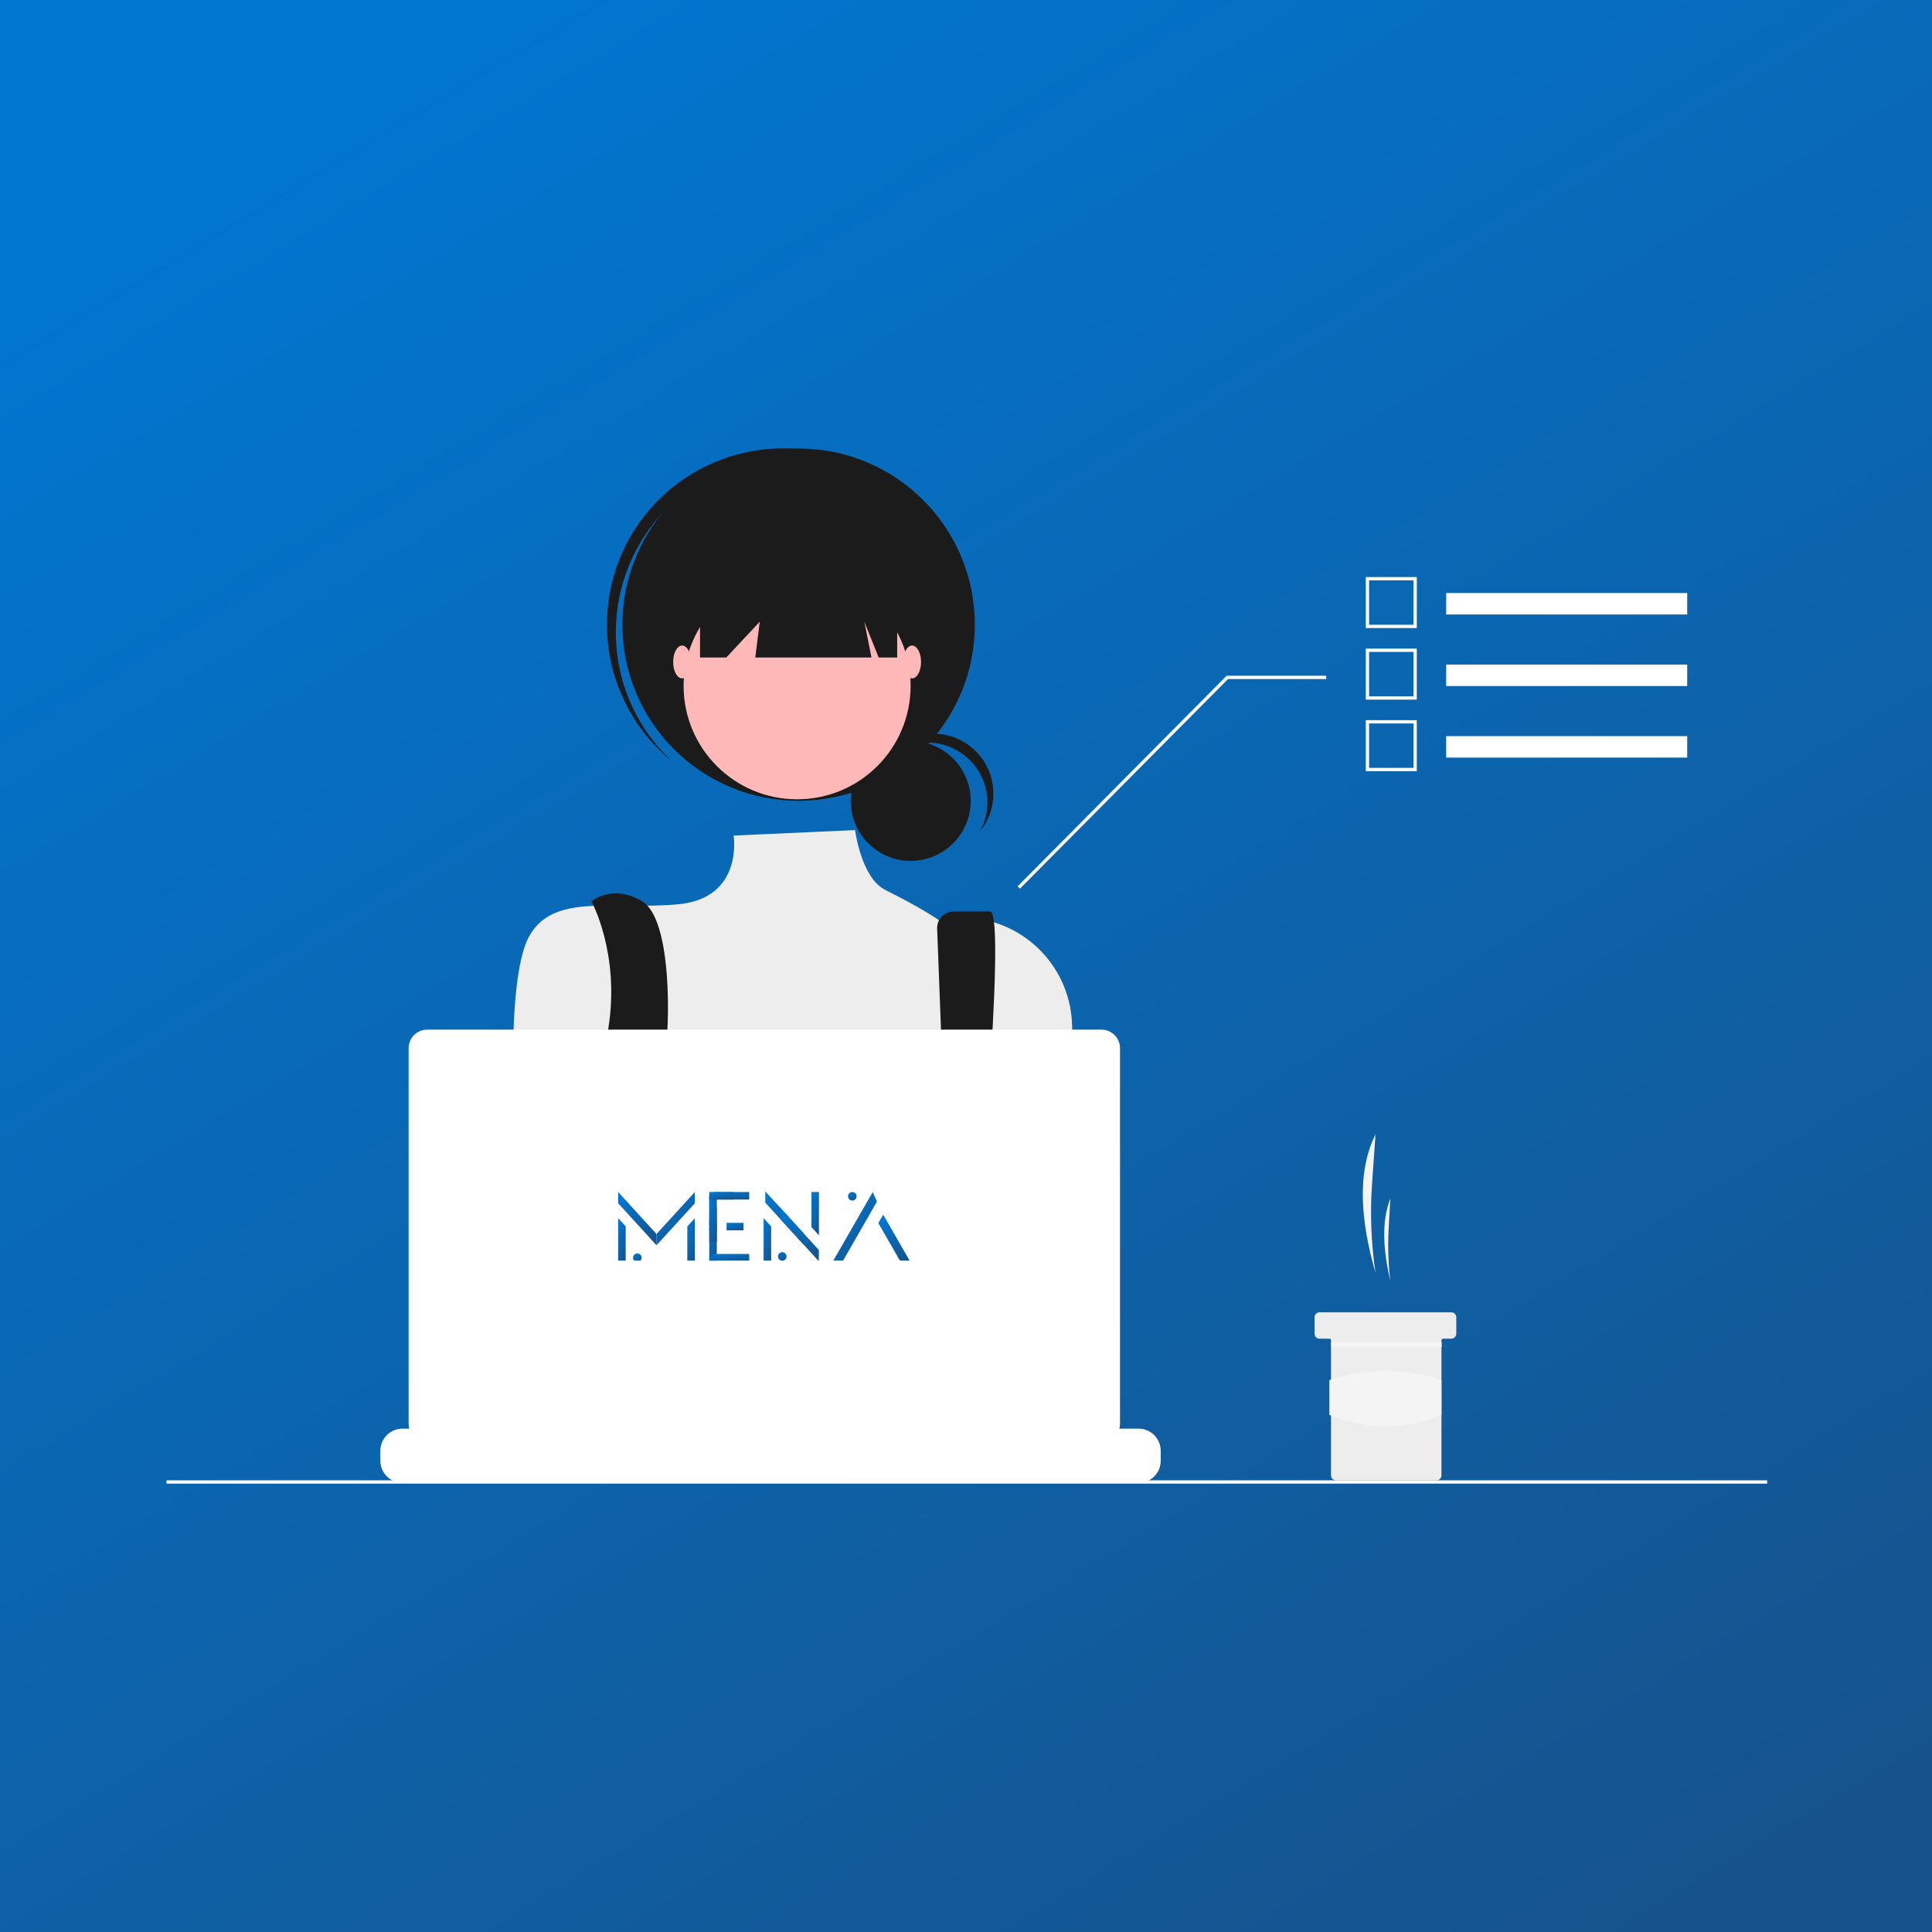 <svg width="1172" height="1172" viewBox="0 0 1172 1172" fill="none" xmlns="http://www.w3.org/2000/svg">
    <rect x="0" y="0" width="1172" height="1172" fill="#333333" stroke="none"/>
    <defs>
        <linearGradient id="paint0_linear_3140_71029" x1="256.011" y1="30.589" x2="965.329" y2="1202.1" gradientUnits="userSpaceOnUse">
            <stop stop-color="#0176D0" />
            <stop offset="1" stop-color="#16538C" />
        </linearGradient>
        <linearGradient id="paint1_linear_3140_71029" x1="403.324" y1="723.949" x2="425.059" y2="749.803" gradientUnits="userSpaceOnUse">
            <stop stop-color="#0176D0" />
            <stop offset="1" stop-color="#16538C" />
        </linearGradient>
        <linearGradient id="paint2_linear_3140_71029" x1="469.336" y1="723.57" x2="491.07" y2="749.424" gradientUnits="userSpaceOnUse">
            <stop stop-color="#0176D0" />
            <stop offset="1" stop-color="#16538C" />
        </linearGradient>
        <linearGradient id="paint3_linear_3140_71029" x1="478.551" y1="733.654" x2="500.285" y2="759.508" gradientUnits="userSpaceOnUse">
            <stop stop-color="#0176D0" />
            <stop offset="1" stop-color="#16538C" />
        </linearGradient>
        <linearGradient id="paint4_linear_3140_71029" x1="511.086" y1="724.21" x2="539.814" y2="754.335" gradientUnits="userSpaceOnUse">
            <stop stop-color="#0176D0" />
            <stop offset="1" stop-color="#16538C" />
        </linearGradient>
        <linearGradient id="paint5_linear_3140_71029" x1="537.028" y1="737.579" x2="556.288" y2="759.133" gradientUnits="userSpaceOnUse">
            <stop stop-color="#0176D0" />
            <stop offset="1" stop-color="#16538C" />
        </linearGradient>
        <linearGradient id="paint6_linear_3140_71029" x1="380.066" y1="723.948" x2="401.799" y2="749.801" gradientUnits="userSpaceOnUse">
            <stop stop-color="#0176D0" />
            <stop offset="1" stop-color="#16538C" />
        </linearGradient>
        <linearGradient id="paint7_linear_3140_71029" x1="375.983" y1="739.675" x2="385.507" y2="742.415" gradientUnits="userSpaceOnUse">
            <stop stop-color="#0176D0" />
            <stop offset="1" stop-color="#16538C" />
        </linearGradient>
        <linearGradient id="paint8_linear_3140_71029" x1="464.217" y1="739.675" x2="473.741" y2="742.415" gradientUnits="userSpaceOnUse">
            <stop stop-color="#0176D0" />
            <stop offset="1" stop-color="#16538C" />
        </linearGradient>
        <linearGradient id="paint9_linear_3140_71029" x1="493.213" y1="723.79" x2="502.737" y2="726.531" gradientUnits="userSpaceOnUse">
            <stop stop-color="#0176D0" />
            <stop offset="1" stop-color="#16538C" />
        </linearGradient>
        <linearGradient id="paint10_linear_3140_71029" x1="431.256" y1="739.675" x2="440.78" y2="742.415" gradientUnits="userSpaceOnUse">
            <stop stop-color="#0176D0" />
            <stop offset="1" stop-color="#16538C" />
        </linearGradient>
        <linearGradient id="paint11_linear_3140_71029" x1="431.256" y1="725.406" x2="440.061" y2="729.05" gradientUnits="userSpaceOnUse">
            <stop stop-color="#0176D0" />
            <stop offset="1" stop-color="#16538C" />
        </linearGradient>
        <linearGradient id="paint12_linear_3140_71029" x1="435.551" y1="723.224" x2="436.252" y2="729.374" gradientUnits="userSpaceOnUse">
            <stop stop-color="#0176D0" />
            <stop offset="1" stop-color="#16538C" />
        </linearGradient>
        <linearGradient id="paint13_linear_3140_71029" x1="433.471" y1="723.224" x2="434.6" y2="729.242" gradientUnits="userSpaceOnUse">
            <stop stop-color="#0176D0" />
            <stop offset="1" stop-color="#16538C" />
        </linearGradient>
        <linearGradient id="paint14_linear_3140_71029" x1="435.551" y1="760.787" x2="436.252" y2="766.936" gradientUnits="userSpaceOnUse">
            <stop stop-color="#0176D0" />
            <stop offset="1" stop-color="#16538C" />
        </linearGradient>
        <linearGradient id="paint15_linear_3140_71029" x1="443.015" y1="741.912" x2="444.578" y2="747.721" gradientUnits="userSpaceOnUse">
            <stop stop-color="#0176D0" />
            <stop offset="1" stop-color="#16538C" />
        </linearGradient>
        <linearGradient id="paint16_linear_3140_71029" x1="431.256" y1="741.912" x2="434.013" y2="746.476" gradientUnits="userSpaceOnUse">
            <stop stop-color="#0176D0" />
            <stop offset="1" stop-color="#16538C" />
        </linearGradient>
        <linearGradient id="paint17_linear_3140_71029" x1="431.256" y1="727.88" x2="440.78" y2="730.62" gradientUnits="userSpaceOnUse">
            <stop stop-color="#0176D0" />
            <stop offset="1" stop-color="#16538C" />
        </linearGradient>
        <linearGradient id="paint18_linear_3140_71029" x1="417.936" y1="739.675" x2="427.46" y2="742.415" gradientUnits="userSpaceOnUse">
            <stop stop-color="#0176D0" />
            <stop offset="1" stop-color="#16538C" />
        </linearGradient>
        <linearGradient id="paint19_linear_3140_71029" x1="515.576" y1="723.247" x2="518.707" y2="728.43" gradientUnits="userSpaceOnUse">
            <stop stop-color="#0176D0" />
            <stop offset="1" stop-color="#16538C" />
        </linearGradient>
        <linearGradient id="paint20_linear_3140_71029" x1="473.068" y1="759.733" x2="476.199" y2="764.917" gradientUnits="userSpaceOnUse">
            <stop stop-color="#0176D0" />
            <stop offset="1" stop-color="#16538C" />
        </linearGradient>
        <linearGradient id="paint21_linear_3140_71029" x1="385.158" y1="760.491" x2="388.289" y2="765.675" gradientUnits="userSpaceOnUse">
            <stop stop-color="#0176D0" />
            <stop offset="1" stop-color="#16538C" />
        </linearGradient>
        <clipPath id="clip0_3140_71029">
            <rect width="971" height="628" fill="white" transform="translate(101 272)" />
        </clipPath>
        <clipPath id="clip1_3140_71029">
            <rect width="177.99" height="41.974" fill="white" transform="translate(374.984 722.727)" />
        </clipPath>
    </defs>
    <rect width="1172" height="1172" fill="url(#paint0_linear_3140_71029)" />
    <g clip-path="url(#clip0_3140_71029)">
        <path d="M834.42 772.101C831.761 754.204 831.059 736.072 832.325 718.023L834.42 688.152C822.878 711.104 825.487 741.312 834.42 772.101Z" fill="#F4F4F4" />
        <path d="M843.416 777.099C842.136 766.419 841.799 755.648 842.408 744.909L843.416 727.129C837.863 740.791 839.118 758.772 843.416 777.099Z" fill="#F4F4F4" />
        <path
            d="M883.421 799.088V809.082C883.417 809.876 883.1 810.636 882.538 811.197C881.976 811.759 881.216 812.076 880.421 812.08H875.422C875.29 812.08 875.16 812.105 875.038 812.155C874.917 812.205 874.806 812.279 874.714 812.372C874.621 812.465 874.547 812.575 874.497 812.697C874.447 812.818 874.421 812.948 874.422 813.08V895.03C874.418 895.824 874.1 896.584 873.539 897.145C872.977 897.707 872.216 898.024 871.422 898.028H810.425C809.63 898.027 808.867 897.711 808.305 897.149C807.742 896.587 807.426 895.825 807.425 895.03V813.08C807.424 812.815 807.319 812.561 807.132 812.374C806.944 812.186 806.69 812.081 806.425 812.08H800.426C799.63 812.08 798.868 811.763 798.305 811.201C797.743 810.639 797.426 809.877 797.426 809.082V799.088C797.425 798.694 797.503 798.304 797.653 797.94C797.804 797.576 798.025 797.245 798.303 796.967C798.582 796.688 798.913 796.467 799.277 796.317C799.641 796.166 800.032 796.089 800.426 796.09H880.421C881.216 796.092 881.978 796.409 882.54 796.971C883.102 797.532 883.419 798.294 883.421 799.088Z"
            fill="#EDEDED" />
        <path d="M874.512 814.18H807.516V817.178H874.512V814.18Z" fill="#F4F4F4" />
        <path d="M874.422 858.297C852.004 867.569 829.341 867.672 806.426 858.297V837.175C828.486 829.77 852.362 829.77 874.422 837.175V858.297Z" fill="#F4F4F4" />
        <path
            d="M552.456 522.23C572.556 522.23 588.85 505.945 588.85 485.856C588.85 465.767 572.556 449.482 552.456 449.482C532.357 449.482 516.062 465.767 516.062 485.856C516.062 505.945 532.357 522.23 552.456 522.23Z"
            fill="#1B1B1B" />
        <path
            d="M562.597 450.484C568.896 450.484 575.086 452.119 580.563 455.227C586.04 458.335 590.617 462.81 593.846 468.215C597.074 473.62 598.844 479.77 598.982 486.063C599.121 492.357 597.623 498.578 594.635 504.12C597.79 500.174 600.088 495.615 601.383 490.733C602.678 485.85 602.941 480.752 602.155 475.762C601.369 470.773 599.552 466.002 596.82 461.753C594.087 457.504 590.499 453.871 586.284 451.084C582.068 448.298 577.319 446.42 572.337 445.57C567.355 444.719 562.251 444.916 557.35 446.146C552.448 447.376 547.857 449.614 543.868 452.715C539.88 455.817 536.581 459.715 534.184 464.162C537.586 459.893 541.907 456.446 546.827 454.078C551.746 451.71 557.137 450.481 562.597 450.484Z"
            fill="#1B1B1B" />
        <path
            d="M484.45 485.779C543.493 485.779 591.357 437.942 591.357 378.932C591.357 319.921 543.493 272.084 484.45 272.084C425.407 272.084 377.543 319.921 377.543 378.932C377.543 437.942 425.407 485.779 484.45 485.779Z"
            fill="#1B1B1B" />
        <path
            d="M400.546 312.636C418.967 291.931 444.717 279.188 472.36 277.098C500.003 275.008 527.377 283.733 548.706 301.433C547.831 300.603 546.967 299.765 546.058 298.958C524.865 280.145 497.064 270.513 468.768 272.182C440.472 273.85 413.997 286.681 395.164 307.854C376.331 329.027 366.682 356.808 368.339 385.09C369.996 413.371 382.823 439.837 404 458.668C404.908 459.476 405.841 460.236 406.769 461.006C386.683 441.91 374.806 415.761 373.645 388.079C372.484 360.396 382.13 333.346 400.546 312.636Z"
            fill="#1B1B1B" />
        <path
            d="M483.543 484.872C521.57 484.872 552.398 454.062 552.398 416.055C552.398 378.049 521.57 347.238 483.543 347.238C445.515 347.238 414.688 378.049 414.688 416.055C414.688 454.062 445.515 484.872 483.543 484.872Z"
            fill="#FFB8B8" />
        <path
            d="M518.717 503.555L445.032 506.865C445.032 506.865 451.182 544.95 411.319 548.572C371.455 552.194 335.216 541.328 320.72 568.493C306.224 595.658 312.472 692.384 312.472 692.384C312.472 692.384 339.652 790.177 361.395 804.664C383.139 819.152 573.397 799.231 573.397 799.231L653.021 698.749L650.324 621.256C648.916 580.79 611.949 550.408 572.135 557.897C571.353 558.044 570.566 558.202 569.773 558.372C569.773 558.372 561.026 551.838 537.027 539.845C522.351 532.511 518.717 503.555 518.717 503.555Z"
            fill="#EDEDED" />
        <path
            d="M358.773 546.761C358.773 546.761 376.286 578.519 369.038 623.794C361.791 669.068 392.201 764.822 392.201 764.822L413.945 759.39C413.945 759.39 399.449 665.219 403.073 643.487C406.697 621.755 407.697 557.627 389.577 546.761C371.457 535.895 358.773 546.761 358.773 546.761Z"
            fill="#1B1B1B" />
        <path
            d="M568.501 563.414L576.118 763.918L590.614 772.973C590.614 772.973 611.451 552.939 600.579 552.939H578.458C577.149 552.939 575.852 553.197 574.643 553.698C573.433 554.199 572.334 554.933 571.408 555.858C570.483 556.783 569.748 557.882 569.247 559.091C568.746 560.3 568.488 561.595 568.488 562.904C568.488 563.074 568.493 563.244 568.501 563.414Z"
            fill="#1B1B1B" />
        <path
            d="M402.166 760.296C407.17 760.296 411.226 756.242 411.226 751.241C411.226 746.24 407.17 742.186 402.166 742.186C397.162 742.186 393.105 746.24 393.105 751.241C393.105 756.242 397.162 760.296 402.166 760.296Z"
            fill="white" />
        <path
            d="M583.365 769.351C588.369 769.351 592.425 765.297 592.425 760.296C592.425 755.294 588.369 751.24 583.365 751.24C578.361 751.24 574.305 755.294 574.305 760.296C574.305 765.297 578.361 769.351 583.365 769.351Z"
            fill="white" />
        <path d="M424.656 330.033V398.85H440.602L460.896 377.119L458.178 398.85H528.664L524.315 377.119L533.012 398.85H544.247V330.033H424.656Z" fill="#1B1B1B" />
        <path
            d="M413.784 411.528C416.786 411.528 419.22 407.069 419.22 401.568C419.22 396.067 416.786 391.607 413.784 391.607C410.781 391.607 408.348 396.067 408.348 401.568C408.348 407.069 410.781 411.528 413.784 411.528Z"
            fill="#FFB8B8" />
        <path
            d="M553.307 411.528C556.309 411.528 558.743 407.069 558.743 401.568C558.743 396.067 556.309 391.607 553.307 391.607C550.305 391.607 547.871 396.067 547.871 401.568C547.871 407.069 550.305 411.528 553.307 411.528Z"
            fill="#FFB8B8" />
        <path
            d="M704.119 880.077V886.144C704.123 887.809 703.814 889.459 703.209 891.011C702.941 891.702 702.616 892.371 702.239 893.01C701.048 895.009 699.356 896.664 697.332 897.814C695.307 898.963 693.018 899.567 690.69 899.566H244.164C241.835 899.567 239.546 898.963 237.522 897.813C235.497 896.664 233.806 895.009 232.614 893.01C232.237 892.371 231.913 891.702 231.644 891.011C231.04 889.459 230.731 887.809 230.734 886.144V880.077C230.734 878.315 231.081 876.57 231.755 874.942C232.429 873.314 233.418 871.834 234.664 870.588C235.911 869.342 237.39 868.353 239.019 867.678C240.648 867.004 242.393 866.656 244.157 866.656H269.902V863.827C269.902 863.754 269.917 863.681 269.945 863.613C269.972 863.545 270.014 863.484 270.065 863.432C270.117 863.38 270.179 863.339 270.247 863.31C270.314 863.282 270.387 863.268 270.46 863.268H283.892C284.04 863.267 284.182 863.326 284.287 863.431C284.392 863.535 284.451 863.677 284.452 863.825V866.656H292.841V863.827C292.841 863.754 292.855 863.681 292.883 863.613C292.911 863.546 292.952 863.484 293.004 863.432C293.056 863.38 293.118 863.339 293.185 863.31C293.253 863.282 293.326 863.268 293.399 863.268H306.83C306.979 863.267 307.121 863.326 307.226 863.431C307.331 863.535 307.39 863.677 307.39 863.825V866.656H315.79V863.827C315.79 863.754 315.804 863.681 315.832 863.613C315.86 863.546 315.901 863.484 315.953 863.432C316.005 863.38 316.066 863.339 316.134 863.31C316.202 863.282 316.275 863.268 316.348 863.268H329.779C329.927 863.267 330.07 863.326 330.175 863.431C330.28 863.535 330.339 863.677 330.339 863.825V866.656H338.729V863.827C338.728 863.754 338.743 863.681 338.771 863.613C338.799 863.546 338.84 863.484 338.892 863.432C338.944 863.38 339.005 863.339 339.073 863.311C339.141 863.282 339.213 863.268 339.287 863.268H352.718C352.866 863.267 353.008 863.326 353.113 863.431C353.218 863.535 353.278 863.677 353.278 863.825V866.656H361.667V863.827C361.667 863.754 361.682 863.681 361.71 863.613C361.738 863.546 361.779 863.484 361.83 863.432C361.882 863.38 361.944 863.339 362.012 863.311C362.079 863.282 362.152 863.268 362.226 863.268H375.657C375.805 863.267 375.947 863.326 376.052 863.431C376.157 863.535 376.216 863.677 376.217 863.825V866.656H384.616V863.827C384.616 863.754 384.63 863.681 384.658 863.613C384.686 863.546 384.727 863.484 384.779 863.432C384.831 863.38 384.893 863.339 384.96 863.311C385.028 863.282 385.101 863.268 385.174 863.268H398.605C398.754 863.267 398.896 863.326 399.001 863.431C399.106 863.535 399.165 863.677 399.165 863.826V866.656H407.555V863.827C407.555 863.754 407.569 863.681 407.597 863.613C407.625 863.546 407.666 863.484 407.718 863.432C407.77 863.38 407.831 863.339 407.899 863.311C407.967 863.282 408.04 863.268 408.113 863.268H513.309C513.383 863.268 513.455 863.282 513.523 863.31C513.591 863.338 513.653 863.379 513.705 863.431C513.757 863.482 513.798 863.544 513.826 863.612C513.855 863.68 513.869 863.752 513.869 863.826V866.656H522.269V863.827C522.269 863.754 522.283 863.681 522.311 863.613C522.339 863.546 522.38 863.484 522.432 863.432C522.484 863.38 522.545 863.339 522.613 863.311C522.681 863.282 522.754 863.268 522.827 863.268H536.258C536.406 863.269 536.548 863.329 536.652 863.433C536.757 863.538 536.817 863.679 536.818 863.827V866.656H545.208V863.827C545.207 863.754 545.222 863.681 545.25 863.613C545.278 863.546 545.319 863.484 545.371 863.432C545.423 863.38 545.484 863.339 545.552 863.311C545.62 863.282 545.692 863.268 545.766 863.268H559.197C559.27 863.268 559.343 863.282 559.411 863.31C559.479 863.338 559.54 863.379 559.592 863.431C559.644 863.483 559.686 863.544 559.714 863.612C559.742 863.68 559.757 863.752 559.757 863.826V866.656H568.146V863.827C568.146 863.754 568.161 863.681 568.189 863.613C568.217 863.546 568.258 863.484 568.309 863.432C568.361 863.38 568.423 863.339 568.491 863.311C568.558 863.282 568.631 863.268 568.704 863.268H582.136C582.209 863.268 582.282 863.282 582.35 863.31C582.417 863.338 582.479 863.379 582.531 863.431C582.583 863.483 582.624 863.544 582.653 863.612C582.681 863.68 582.695 863.752 582.696 863.826V866.656H591.095V863.827C591.095 863.754 591.109 863.681 591.137 863.613C591.165 863.546 591.206 863.484 591.258 863.432C591.31 863.38 591.372 863.339 591.439 863.311C591.507 863.282 591.58 863.268 591.653 863.268H605.084C605.231 863.27 605.372 863.329 605.475 863.434C605.578 863.539 605.635 863.68 605.634 863.827V866.656H614.034V863.827C614.034 863.754 614.048 863.681 614.076 863.613C614.104 863.546 614.145 863.484 614.197 863.432C614.249 863.38 614.31 863.339 614.378 863.311C614.446 863.282 614.519 863.268 614.592 863.268H628.023C628.097 863.268 628.169 863.282 628.237 863.31C628.305 863.338 628.367 863.379 628.419 863.431C628.471 863.483 628.512 863.544 628.54 863.612C628.568 863.68 628.583 863.752 628.583 863.826V866.656H636.973V863.827C636.973 863.754 636.987 863.681 637.015 863.614C637.043 863.546 637.084 863.484 637.136 863.432C637.188 863.38 637.249 863.339 637.317 863.311C637.385 863.282 637.457 863.268 637.531 863.268H650.962C651.035 863.268 651.108 863.282 651.176 863.31C651.244 863.338 651.305 863.379 651.357 863.431C651.409 863.483 651.451 863.544 651.479 863.612C651.507 863.68 651.522 863.752 651.522 863.826V866.656H690.69C694.25 866.655 697.666 868.068 700.184 870.583C702.703 873.099 704.118 876.512 704.119 880.07L704.119 880.077Z"
            fill="white" />
        <path d="M1072 898.002H101V900.001H1072V898.002Z" fill="white" />
        <path
            d="M668.163 624.598H259.141C257.662 624.598 256.198 624.889 254.833 625.454C253.467 626.02 252.226 626.848 251.18 627.893C250.135 628.938 249.306 630.178 248.74 631.544C248.174 632.909 247.883 634.372 247.883 635.849V863.623C247.883 866.607 249.069 869.469 251.18 871.579C253.291 873.689 256.155 874.874 259.141 874.874H668.163C671.148 874.874 674.012 873.689 676.123 871.579C678.234 869.469 679.421 866.607 679.421 863.623V635.849C679.421 632.865 678.234 630.003 676.123 627.893C674.012 625.783 671.148 624.598 668.163 624.598Z"
            fill="white" />
        <path d="M618.734 539.056L744.934 411.93H804.514V409.932H744.099L743.806 410.228L617.312 537.651L618.734 539.056Z" fill="white" />
        <path d="M1023.5 359.738H877.285V372.76H1023.5V359.738Z" fill="white" />
        <path d="M859.465 380.995H828.512V350.059H859.465V380.995ZM830.512 378.997H857.465V352.057H830.512L830.512 378.997Z" fill="white" />
        <path d="M1023.5 403.145H877.285V416.166H1023.5V403.145Z" fill="white" />
        <path d="M859.465 424.401H828.512V393.465H859.465V424.401ZM830.512 422.402H857.465V395.464H830.512L830.512 422.402Z" fill="white" />
        <path d="M1023.5 446.553H877.285V459.575H1023.5V446.553Z" fill="white" />
        <path d="M859.465 467.807H828.512V436.871H859.465V467.807ZM830.512 465.809H857.465V438.87H830.512L830.512 465.809Z" fill="white" />
        <g clip-path="url(#clip1_3140_71029)">
            <path d="M398.242 755.407L421.508 729.934V723.105L398.242 748.579V755.407Z" fill="url(#paint1_linear_3140_71029)" />
            <path d="M487.52 755.029L464.254 729.555V722.727L487.52 748.2V755.029Z" fill="url(#paint2_linear_3140_71029)" />
            <path d="M496.734 765.113L473.469 739.639V732.811L496.734 758.284V765.113Z" fill="url(#paint3_linear_3140_71029)" />
            <path d="M531.981 728.894L531.6 729.582L528.661 734.676V734.701L513.749 760.659L511.121 765.219H505.246L507.851 760.659L525.7 729.582L528.661 724.462L529.429 723.111L531.981 728.894Z"
                fill="url(#paint4_linear_3140_71029)" />
            <path d="M552.056 765.215H546.182L543.577 760.656L532.828 741.957L535.764 736.838L549.451 760.656L552.056 765.215Z" fill="url(#paint5_linear_3140_71029)" />
            <path d="M398.248 748.579V755.405L379.555 734.925L374.984 729.931V723.105L378.941 727.436L379.555 728.099L398.248 748.579Z" fill="url(#paint6_linear_3140_71029)" />
            <path d="M379.555 743.984V765.228H374.984V738.99L379.555 743.984Z" fill="url(#paint7_linear_3140_71029)" />
            <path d="M467.79 743.984V765.228H463.219V738.99L467.79 743.984Z" fill="url(#paint8_linear_3140_71029)" />
            <path d="M492.215 744.35V723.105H496.786V749.343L492.215 744.35Z" fill="url(#paint9_linear_3140_71029)" />
            <path d="M434.829 743.984V765.228H430.258V738.99L432.989 741.972L434.088 743.167L434.829 743.984Z" fill="url(#paint10_linear_3140_71029)" />
            <path d="M434.829 724.93H430.258V743.17H434.829V724.93Z" fill="url(#paint11_linear_3140_71029)" />
            <path d="M454.491 723.105V727.665H430.258V725.78L430.462 725.601L433.194 723.105H454.491Z" fill="url(#paint12_linear_3140_71029)" />
            <path d="M444.967 723.105H430.258V727.666H444.967V723.105Z" fill="url(#paint13_linear_3140_71029)" />
            <path d="M454.491 760.668V765.228H430.258V763.342L433.194 760.668H454.491Z" fill="url(#paint14_linear_3140_71029)" />
            <path d="M451.035 741.793H440.773V746.353H451.035V741.793Z" fill="url(#paint15_linear_3140_71029)" />
            <path d="M434.829 741.793V746.353H430.258V744.468L431.688 743.167L432.989 741.972L433.194 741.793H434.829Z" fill="url(#paint16_linear_3140_71029)" />
            <path d="M434.829 732.189V753.433H430.258V727.195L430.462 727.425L432.352 729.489L434.829 732.189Z" fill="url(#paint17_linear_3140_71029)" />
            <path d="M416.938 743.984V765.228H421.508V738.99L416.938 743.984Z" fill="url(#paint18_linear_3140_71029)" />
            <path
                d="M517.037 728.291C518.471 728.291 519.633 727.131 519.633 725.701C519.633 724.271 518.471 723.111 517.037 723.111C515.604 723.111 514.441 724.271 514.441 725.701C514.441 727.131 515.604 728.291 517.037 728.291Z"
                fill="url(#paint19_linear_3140_71029)" />
            <path
                d="M474.53 764.777C475.963 764.777 477.125 763.618 477.125 762.187C477.125 760.757 475.963 759.598 474.53 759.598C473.096 759.598 471.934 760.757 471.934 762.187C471.934 763.618 473.096 764.777 474.53 764.777Z"
                fill="url(#paint20_linear_3140_71029)" />
            <path
                d="M386.619 765.535C388.053 765.535 389.215 764.375 389.215 762.945C389.215 761.515 388.053 760.355 386.619 760.355C385.186 760.355 384.023 761.515 384.023 762.945C384.023 764.375 385.186 765.535 386.619 765.535Z"
                fill="url(#paint21_linear_3140_71029)" />
        </g>
    </g>

</svg>
